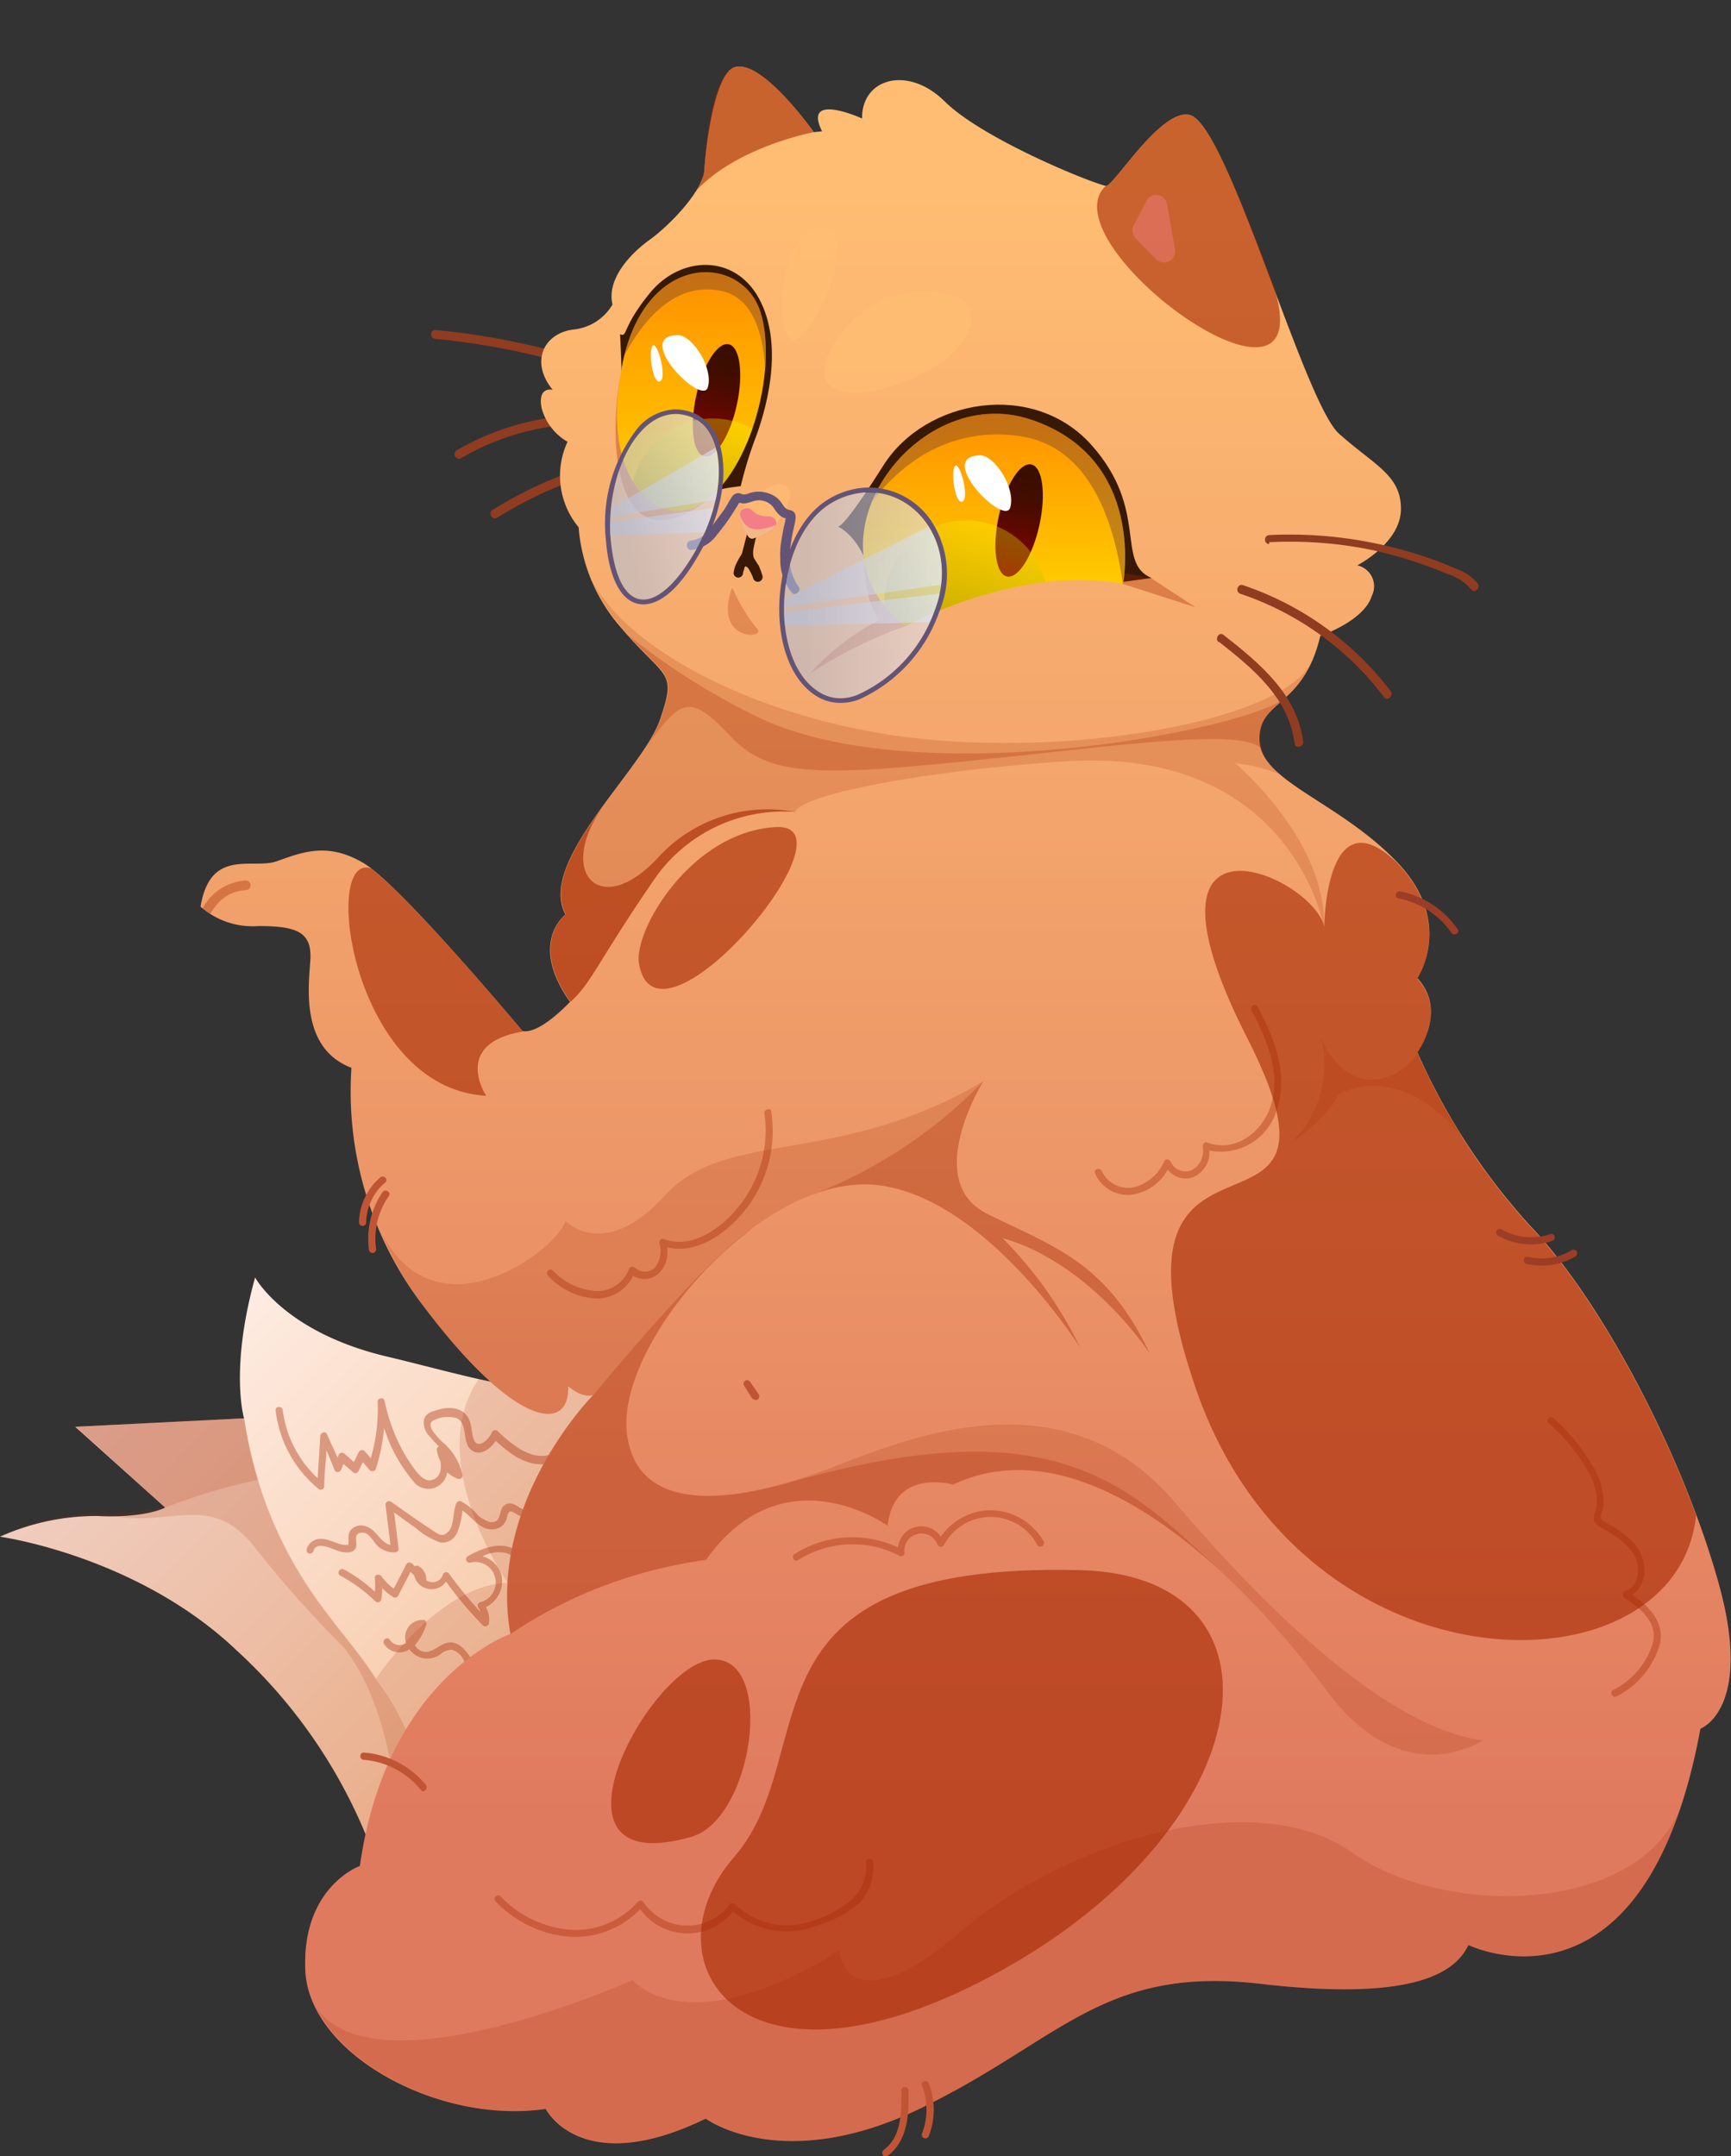 <svg xmlns="http://www.w3.org/2000/svg" xmlns:xlink="http://www.w3.org/1999/xlink" viewBox="0 0 118.95 148.13"><rect x="0" y="0" width="118.95" height="148.13" fill="#333333" stroke="none"/><defs><style>.cls-1{fill:none;}.cls-2{isolation:isolate;}.cls-3{fill:#903c21;}.cls-4{fill:url(#Áåçûìÿííûé_ãðàäèåíò_487);}.cls-11,.cls-33,.cls-35,.cls-5,.cls-6,.cls-8,.cls-9{fill:#a62700;}.cls-5{opacity:0.16;}.cls-11,.cls-15,.cls-17,.cls-20,.cls-25,.cls-33,.cls-35,.cls-5,.cls-6,.cls-8,.cls-9{mix-blend-mode:multiply;}.cls-6{opacity:0.38;}.cls-7{fill:url(#Áåçûìÿííûé_ãðàäèåíò_150);}.cls-8{opacity:0.18;}.cls-9{opacity:0.25;}.cls-10{fill:#381905;}.cls-11{opacity:0.35;}.cls-12{fill:url(#Áåçûìÿííûé_ãðàäèåíò_291);}.cls-13{fill:url(#Áåçûìÿííûé_ãðàäèåíò_290);}.cls-14{clip-path:url(#clip-path);}.cls-15{fill:url(#Áåçûìÿííûé_ãðàäèåíò_114);}.cls-16,.cls-21{opacity:0.32;}.cls-16,.cls-21,.cls-22,.cls-27,.cls-28,.cls-29,.cls-30,.cls-31,.cls-32,.cls-34{mix-blend-mode:screen;}.cls-16{fill:url(#Áåçûìÿííûé_ãðàäèåíò_450);}.cls-17{fill:#834a2c;opacity:0.47;}.cls-18{fill:#fff;}.cls-19{clip-path:url(#clip-path-2);}.cls-20{fill:url(#Áåçûìÿííûé_ãðàäèåíò_114-2);}.cls-21{fill:url(#Áåçûìÿííûé_ãðàäèåíò_450-2);}.cls-22{fill:#ffbd73;opacity:0.68;}.cls-23{fill:#f9d4b9;}.cls-24,.cls-34{fill:#f37e88;}.cls-25{fill:#f3b888;}.cls-26{fill:#635477;}.cls-27,.cls-28,.cls-29,.cls-30,.cls-31,.cls-32{opacity:0.58;}.cls-27{fill:url(#Áåçûìÿííûé_ãðàäèåíò_198);}.cls-28{fill:url(#Áåçûìÿííûé_ãðàäèåíò_198-2);}.cls-29{fill:url(#Áåçûìÿííûé_ãðàäèåíò_198-3);}.cls-30{fill:url(#Áåçûìÿííûé_ãðàäèåíò_198-4);}.cls-31{fill:url(#Áåçûìÿííûé_ãðàäèåíò_198-5);}.cls-32{fill:url(#Áåçûìÿííûé_ãðàäèåíò_198-6);}.cls-33{opacity:0.6;}.cls-34{opacity:0.42;}.cls-35{opacity:0.36;}.cls-36{fill:#c05536;}.cls-37{fill:#9b3d27;}</style><linearGradient id="Áåçûìÿííûé_ãðàäèåíò_487" x1="11.72" y1="84.73" x2="47.41" y2="120.42" gradientUnits="userSpaceOnUse"><stop offset="0" stop-color="#ffefe8"/><stop offset="0.42" stop-color="#fad9c2"/><stop offset="1" stop-color="#f3b888"/></linearGradient><linearGradient id="Áåçûìÿííûé_ãðàäèåíò_150" x1="66.39" y1="135.43" x2="66.39" y2="7.63" gradientUnits="userSpaceOnUse"><stop offset="0.12" stop-color="#e07a5f"/><stop offset="0.48" stop-color="#ed9768"/><stop offset="1" stop-color="#ffbd73"/></linearGradient><linearGradient id="Áåçûìÿííûé_ãðàäèåíò_291" x1="68.31" y1="38.44" x2="68.31" y2="23.86" gradientUnits="userSpaceOnUse"><stop offset="0.16" stop-color="#ffcd00"/><stop offset="1" stop-color="#ff9000"/></linearGradient><linearGradient id="Áåçûìÿííûé_ãðàäèåíò_290" x1="47.51" y1="30.54" x2="47.51" y2="14.14" gradientUnits="userSpaceOnUse"><stop offset="0.07" stop-color="#ffcd00"/><stop offset="1" stop-color="#ff9000"/></linearGradient><clipPath id="clip-path" transform="translate(0 4.57)"><path class="cls-1" d="M62.26,38.44s7.79-4.28,14.91-2.89c0,0,1.67-8.63-6.34-11.3S54.81,33,62.26,38.44Z"/></clipPath><linearGradient id="Áåçûìÿííûé_ãðàäèåíò_114" x1="54.38" y1="23.95" x2="54.38" y2="16.07" gradientTransform="matrix(0, 1, -1, 0, 90.04, -23.19)" gradientUnits="userSpaceOnUse"><stop offset="0" stop-color="#9d0000"/><stop offset="0.16" stop-color="#820400"/><stop offset="0.39" stop-color="#620800"/><stop offset="0.61" stop-color="#4b0b00"/><stop offset="0.82" stop-color="#3d0d00"/><stop offset="1" stop-color="#380e00"/></linearGradient><linearGradient id="Áåçûìÿííûé_ãðàäèåíò_450" x1="52.01" y1="31.85" x2="52.01" y2="20.61" gradientTransform="matrix(0.98, 0.21, -0.21, 0.98, 21.15, 0.06)" gradientUnits="userSpaceOnUse"><stop offset="0"/><stop offset="0.48" stop-color="#818100"/><stop offset="0.84" stop-color="#dbdb00"/><stop offset="1" stop-color="#ff0"/></linearGradient><clipPath id="clip-path-2" transform="translate(0 4.57)"><path class="cls-1" d="M47.8,30.26c3.62-1.77,5.73-9.4,4.45-13.41s-8-4.23-9.52,3.78S45.29,31.49,47.8,30.26Z"/></clipPath><linearGradient id="Áåçûìÿííûé_ãðàäèåíò_114-2" x1="32.32" y1="20.3" x2="32.32" y2="12.42" gradientTransform="translate(65.61 -9.39) rotate(90)" xlink:href="#Áåçûìÿííûé_ãðàäèåíò_114"/><linearGradient id="Áåçûìÿííûé_ãðàäèåíò_450-2" x1="33.51" y1="28.71" x2="33.51" y2="17.46" xlink:href="#Áåçûìÿííûé_ãðàäèåíò_450"/><linearGradient id="Áåçûìÿííûé_ãðàäèåíò_198" x1="-59.88" y1="176.99" x2="-49.03" y2="176.99" gradientTransform="translate(4.84 213.31) rotate(180)" gradientUnits="userSpaceOnUse"><stop offset="0" stop-color="#e1e9fc"/><stop offset="0.87" stop-color="#b4c1db"/></linearGradient><linearGradient id="Áåçûìÿííûé_ãðàäèåíò_198-2" x1="-82.71" y1="159.58" x2="-74.02" y2="159.58" gradientTransform="matrix(-0.97, 0.24, -0.24, -0.97, 8.11, 203.91)" xlink:href="#Áåçûìÿííûé_ãðàäèåíò_198"/><linearGradient id="Áåçûìÿííûé_ãðàäèåíò_198-3" x1="-59.88" y1="175.98" x2="-49.03" y2="175.98" xlink:href="#Áåçûìÿííûé_ãðàäèåíò_198"/><linearGradient id="Áåçûìÿííûé_ãðàäèåíò_198-4" x1="-59.88" y1="178.94" x2="-49.03" y2="178.94" xlink:href="#Áåçûìÿííûé_ãðàäèåíò_198"/><linearGradient id="Áåçûìÿííûé_ãðàäèåíò_198-5" x1="-82.71" y1="160.85" x2="-74.01" y2="160.85" gradientTransform="matrix(-0.97, 0.24, -0.24, -0.97, 8.11, 203.91)" xlink:href="#Áåçûìÿííûé_ãðàäèåíò_198"/><linearGradient id="Áåçûìÿííûé_ãðàäèåíò_198-6" x1="-82.71" y1="158.25" x2="-74.02" y2="158.25" gradientTransform="matrix(-0.97, 0.24, -0.24, -0.97, 8.11, 203.91)" xlink:href="#Áåçûìÿííûé_ãðàäèåíò_198"/></defs><title>busy</title><g class="cls-2"><g id="Calque_2" data-name="Calque 2"><g id="Ñëîé_2" data-name="Ñëîé 2"><path class="cls-3" d="M29.92,18.71a50.11,50.11,0,0,1,12,2.67c.37.14.53-.45.16-.59A50.93,50.93,0,0,0,29.92,18.1c-.39,0-.39.57,0,.61Z" transform="translate(0 4.57)"/><path class="cls-3" d="M31.66,26.92a17.25,17.25,0,0,1,10.2-2.31c.39,0,.39-.57,0-.61a17.9,17.9,0,0,0-10.51,2.39.31.31,0,0,0,.31.53Z" transform="translate(0 4.57)"/><path class="cls-3" d="M34.16,31A27.44,27.44,0,0,1,42,27.65a.3.3,0,0,0-.16-.58,27.52,27.52,0,0,0-8,3.4c-.33.2,0,.73.31.52Z" transform="translate(0 4.57)"/><path class="cls-4" d="M17.53,83.19s2,3.75,9,5.42,12.39,3.61,14.78.77,8.25,6.24,8.25,6.24l-22.7,27.79-1.58-1.58a35.66,35.66,0,0,0-9-13C9.43,102.3,0,101,0,101a16.17,16.17,0,0,1,6.68-1.42c3.33.17,4.67-.58,4.67-.58L5.17,93.45l11.6-.58S15.77,89.53,17.53,83.19Z" transform="translate(0 4.57)"/><path class="cls-5" d="M17.71,97.05a33.26,33.26,0,0,1-.94-4.18l-11.6.58L11.35,99a40.56,40.56,0,0,1,6.36-1.9Z" transform="translate(0 4.57)"/><path class="cls-5" d="M41.32,89.38c-1.61,1.9-4.55,1.66-8.43.79-3.83,5.64,2,14,2,14-4.84.16-9.05,6.59-9.05,6.59-2.2-3.65-7.47-7.68-9.06-17.94l-11.6.58L11.35,99l0,0-.08,0-.08,0-.16.06-.12,0-.24.07-.16,0-.33.08-.19,0-.43.07-.2,0c-.4,0-.84.08-1.36.09s-.81,0-1.27,0A16.17,16.17,0,0,0,0,101s9.43,1.34,16.27,7.85a35.66,35.66,0,0,1,9,13l1.58,1.58,22.7-27.79S43.71,86.54,41.32,89.38Z" transform="translate(0 4.57)"/><path class="cls-5" d="M25.83,110.81c-.8-1.33-2-2.72-3.31-4.44a28.41,28.41,0,0,1-5.75-13.5l-11.6.58L11.35,99a7.93,7.93,0,0,1-3.43.6c4,.69,6.74-1.72,9.74,2.33a76.45,76.45,0,0,0,5.89,6.6c3.52,4.25,3.8,12.11,3.8,12.11l1.53-3.11A15.56,15.56,0,0,0,25.83,110.81Z" transform="translate(0 4.57)"/><path class="cls-6" d="M42.48,95,40,94.68a1.73,1.73,0,0,0-1,0,7.25,7.25,0,0,0-.8.51c-1.48.83-3-.5-4-1.44a.25.25,0,0,0-.41.11c-.21.48-1,1.22-1.26.39-.13-.39-.11-.83-.26-1.22-.34-.89-1.31-1-2.12-.76-.39.1-.87.22-1,.64a1.29,1.29,0,0,0,.39,1.21,7.78,7.78,0,0,0,.62.68.23.23,0,0,0-.15.21,2.41,2.41,0,0,0,.25.8c.1.56,0,1.18-.65,1.31s-1.28-1-1.6-1.45a12.13,12.13,0,0,1-1.58-4c-.05-.27-.49-.21-.48.06a12.08,12.08,0,0,1-.47,3.88l-.43-.49a.25.25,0,0,0-.39.05c-.11.24-.23.47-.34.7l-.65-.57a.25.25,0,0,0-.41.11l-.06.17c-.25-.54-.49-1.08-.74-1.63-.1-.24-.44-.09-.45.13l-.18,2.9a7.7,7.7,0,0,1-2.4-4.66c0-.31-.53-.31-.49,0a8.19,8.19,0,0,0,2.93,5.38.24.24,0,0,0,.41-.17c0-.82.11-1.64.16-2.46L23,96.44c.1.21.39.12.45-.06L23.6,96l.63.54a.24.24,0,0,0,.38,0c.11-.22.22-.44.32-.66l.49.56a.25.25,0,0,0,.41-.11,12.39,12.39,0,0,0,.56-2.81,10.46,10.46,0,0,0,2,3.65,1.28,1.28,0,0,0,1.91.21,1.38,1.38,0,0,0,.43-.8,2.27,2.27,0,0,0,.75.45.25.25,0,0,0,.31-.23,4.09,4.09,0,0,0-1.43-2.34c-.31-.33-1.27-1.22-.46-1.5a2.25,2.25,0,0,1,1.4-.13c.88.3.44,1.56,1,2.14s1.37.07,1.76-.55c1,.89,2.12,1.78,3.52,1.58a2.26,2.26,0,0,0,.84-.28c.36-.21.64-.53,1.08-.54a8.27,8.27,0,0,1,1.4.19l1.41.21C42.66,95.56,42.8,95.09,42.48,95Z" transform="translate(0 4.57)"/><path class="cls-6" d="M40.63,97.93A3.73,3.73,0,0,1,35.71,99c-.3-.19-.64-.42-1-.19s-.27.67-.5,1c-.34.45-1,0-1.32-.23a4.37,4.37,0,0,0-1.18-1,.26.26,0,0,0-.36.15c-.2.49-.15,1-.31,1.5a.92.92,0,0,1-.52.63c-.27.09-.55-.13-.76-.27-1-.65-1.95-1.33-2.9-2a.25.25,0,0,0-.37.21c.11.92.23,1.84.34,2.76-.45-.06-.77-.57-1.07-.86a1.37,1.37,0,0,0-.9-.47.91.91,0,0,0-.76.32c-.24.31-.11.66-.16,1-.62.11-1.22-.4-1.87-.4a1,1,0,0,0-1,.7.24.24,0,0,0,.47.13c.18-.71,1.3-.14,1.7,0s1.19.24,1.25-.39c0-.32-.16-.8.31-.86s.65.31.88.57a1.61,1.61,0,0,0,1.53.77.26.26,0,0,0,.18-.24c-.1-.83-.2-1.66-.31-2.5.5.37,1,.73,1.49,1.07a5.24,5.24,0,0,0,1.69,1,1.11,1.11,0,0,0,1.13-.63,5.56,5.56,0,0,0,.39-1.57c.74.5,1.25,1.48,2.29,1.27a1,1,0,0,0,.77-.81.93.93,0,0,1,.12-.33c.16-.15.3,0,.45.07a5.07,5.07,0,0,0,.61.32,4.25,4.25,0,0,0,5.06-1.54C41.22,97.92,40.8,97.67,40.63,97.93Z" transform="translate(0 4.57)"/><path class="cls-6" d="M38.78,103.2a1.19,1.19,0,0,1-1.75.32,16.75,16.75,0,0,1-1.2-1.33c-1.1-1-2.53-.5-3.68.15a.24.24,0,0,0,.18.44A1.4,1.4,0,1,1,33,105.5a.24.24,0,0,0-.11.4.88.88,0,0,1,.12.26,26.62,26.62,0,0,1-2.14-2.6.24.24,0,0,0-.44.06.74.74,0,0,1-1.14.37.21.21,0,0,0,0-.11,1,1,0,0,0-.51-.84.21.21,0,0,0-.27,0l-.2-.19a.25.25,0,0,0-.39.05c-.28.56-.57,1.11-.86,1.67a3.61,3.61,0,0,1-.85-.85c-.12-.18-.48-.14-.45.13a5.78,5.78,0,0,1,0,.93,10.37,10.37,0,0,0-2.13-1.53c-.28-.15-.53.27-.25.42a10.77,10.77,0,0,1,2.41,1.77.25.25,0,0,0,.41-.11,7,7,0,0,0,.07-.8,3.44,3.44,0,0,0,.75.62.24.24,0,0,0,.33-.08l.86-1.65.25.23a1.22,1.22,0,0,0,2.19.44,25.7,25.7,0,0,0,2.53,3,.25.25,0,0,0,.42-.17,1.75,1.75,0,0,0-.21-1.08,2,2,0,0,0,1.08-2.17,1.88,1.88,0,0,0-1.31-1.32,2.37,2.37,0,0,1,1.64-.22c.67.2,1,.86,1.47,1.35a2,2,0,0,0,1.44.78,1.7,1.7,0,0,0,1.46-.82A.24.24,0,0,0,38.78,103.2Z" transform="translate(0 4.57)"/><path class="cls-6" d="M38.65,108.08a15.33,15.33,0,0,1-3.18,2,3.75,3.75,0,0,1-1.57.39,1.58,1.58,0,0,1-1.39-.88c-.45-.75-1.11-1.69-2.11-1.18-.53.28-1,.75-1.62.35a1,1,0,0,1-.27-.3,4.05,4.05,0,0,0,.79-1.44.25.25,0,0,0-.17-.3,1.19,1.19,0,0,0-1.22,1.59.8.8,0,0,1-1.11-.21c-.15-.28-.57,0-.42.25a1.25,1.25,0,0,0,1.6.48l.15-.1a1.51,1.51,0,0,0,2.12.36,1.19,1.19,0,0,1,.81-.32,1.28,1.28,0,0,1,.77.64,4.08,4.08,0,0,0,.89,1.18,2.85,2.85,0,0,0,2.8,0A15.57,15.57,0,0,0,39,108.43C39.25,108.23,38.9,107.88,38.65,108.08Z" transform="translate(0 4.57)"/><path class="cls-7" d="M55.92,4.51S52.36-.56,50.47.05c-1.37.44-2,5.59-2.06,7s-2.26,3.76-3.79,4.87-2.92,2.81-2.53,4.43a3.52,3.52,0,0,1-2.7,1.72c-2,.25-3,2.2-1.41,4.14,0,0-1.06-.27-.76,1.26A3.82,3.82,0,0,0,39,25.78a5.53,5.53,0,0,0,.76,5.87,11.86,11.86,0,0,0,3,7c3,3.5,3.78,2.78,2.58,6.25s-8.45,9.74-6.48,13.36c0,0-2.58,1.92.31,6,0,0-2.09,2.25-3.26,2,0,0-8.37-10-10.9-11.52s-4.34-.72-6-.14-4.56-.94-5.23,3.12a5.45,5.45,0,0,0,4,1.33c2.76,0,3.68.48,3.54,2.42s-.61,6,2.83,7.32A24.26,24.26,0,0,0,29.28,85.4c6.22,8.18,9.89,8.47,9.77,5.26,0,0,.91.83,1.71.62,0,0-7.26,7.3-5.68,16.4,0,0-8.51,2.92-10.35,15.94,0,0-4,1.42-3.75,7.18s9.18,10.6,16.52,9.51c0,0,2.42,4.84,11,.67,0,0,5.26,3.92,14.85-.75s12.44-9.77,23.29-8.51,13.43-.92,14.27-2.67c0,0,12.1,5.92,15.94-14.86,0,0,3.67-1.33,1.25-10s-7.93-19.28-12.94-24.54a44.14,44.14,0,0,1-7.76-11.93s2.09-2.84,0-5.09c0,0,2.59-3.84-1.42-8s-9.34-5.5-9.43-8.34,3-2.17,4.18-7.18c0,0,3-1,3.54-2.75a1.47,1.47,0,0,0-1-2.09s3-1.54,3-3.88-1.84-3-4.26-5.17S84.33,3.85,81.73,3.32c-2-.42-5.25,5-5.75,4.88-1.34-.33-8.52-3.29-11.06-5.8S59.2.82,59.24,3.57c0,0-4.13-1.88-2.75.88Z" transform="translate(0 4.57)"/><path class="cls-8" d="M92.92,122.7c-6.43-4.59-19.28-1.08-27,5.51s-8.27,1.25-8.27,1.25c-10.59,6.51-14.18,2-14.18,2s-17.72,7.94-21.77,1.84c2.23,4.56,9.6,7.92,15.84,7,0,0,2.42,4.84,11,.67,0,0,5.26,3.92,14.85-.75s12.44-9.77,23.29-8.51,13.43-.92,14.27-2.67c0,0,10.21,5,14.85-10.33C113.46,127.09,99.31,127.27,92.92,122.7Z" transform="translate(0 4.57)"/><path class="cls-8" d="M61,100.25c.41-4,4.5-2.83,4.5-2.83,9.35-4.43,20.32,6.89,25.62,14.1S101.87,115,101.87,115c-5.81-.84-13.13-7-21.22-16.45s-19.86-3.58-24.29-2S43.93,100.17,43.09,94,52,76.47,59.7,76.8,74.22,88,74.22,88a27.85,27.85,0,0,0-5.34-7.52C75,82.23,79,88.4,79,88.4c-3-6.34-6.68-7.34-11.18-9.59s-.25-9.1-.25-9.1c-10,5.92-17.7,3.25-21.87,7.84s-6.84,1.76-6.84,1.76c-.6,2-8.79,8.15-12.6.9a25.23,25.23,0,0,0,3,5.19c6.22,8.18,9.89,8.47,9.77,5.26,0,0,.91.83,1.71.62,0,0-7.26,7.3-5.68,16.4a31.79,31.79,0,0,1,13.44-5.09C53.86,95.08,61,100.25,61,100.25Z" transform="translate(0 4.57)"/><path class="cls-8" d="M84.89,47.86a11.09,11.09,0,0,1,3.22.84,3.43,3.43,0,0,1-1.54-2.44c-.07-2.47,2.26-2.29,3.63-5.5-1.6,3.93-15,6.5-26.15,5.5s-20.87-6-23.39-11a13.36,13.36,0,0,0,2.13,3.39c3,3.5,3.78,2.78,2.58,6.25s-8.45,9.74-6.48,13.36c0,0-2.58,1.92.31,6C40.62,63,41.06,61.53,44.85,56a10.78,10.78,0,0,1,9.79-4.79c.51-1.28,9.6-2.89,18.34-3.46,15.81-1.16,18,11.36,18,11.36C91.12,53.84,86.37,49.18,84.89,47.86Z" transform="translate(0 4.57)"/><path class="cls-8" d="M90.79,66.75a7.51,7.51,0,0,1-2,7.13s2.46-1.62,3.13-3.21c0,0,4.16-2.76,8.82,3.21a43.9,43.9,0,0,1-3.32-6.17C96.59,69.38,92.87,71.38,90.79,66.75Z" transform="translate(0 4.57)"/><path class="cls-9" d="M43.09,94c-.55-4.08,3.54-10.41,8.6-14.15-3,1.78-10.93,11.44-10.93,11.44s-7.26,7.3-5.68,16.4a31.79,31.79,0,0,1,13.44-5.09C53.86,95.08,61,100.25,61,100.25c.41-4,4.5-2.83,4.5-2.83,6.09-2.88,12.87.91,18.32,5.9-6.41-6-11.4-11.25-29.72-6h0C49.63,98.59,43.8,99.22,43.09,94Z" transform="translate(0 4.57)"/><path class="cls-9" d="M88.32,43.36c-2.38,2.16-25.87,6.82-36.8,1.06a46.89,46.89,0,0,1-8.37-5.37c2.7,3,3.37,2.51,2.22,5.84a9.26,9.26,0,0,1-1.07,2c2.49-3.45,3.05-3.9,5.89-.89s6.4,2.78,20,1.33c9.21-1,15.8-1.77,16.57-.33a2.57,2.57,0,0,1-.16-.75C86.53,44.77,87.36,44.24,88.32,43.36Z" transform="translate(0 4.57)"/><path class="cls-10" d="M79.13,35.14,77,35.43l-8.4-3.49s-8.1,5.5-8.82,2.88-2.21-3.22-2.21-3.22.24.39,3.13-4.19S71,21.52,75,26,76.62,34.08,79.13,35.14Z" transform="translate(0 4.57)"/><path class="cls-10" d="M50.9,28.83A28.42,28.42,0,0,1,52,25.29c.75-2.1,1.84-6.26.15-9.36S46.7,13,44.61,15.62c-1.91,2.36-1.47,3-2,2.77,0,0,.18,3.11.07,4.53,0,0,3.09,7.64,4.71,7S48.81,29.07,50.9,28.83Z" transform="translate(0 4.57)"/><path class="cls-11" d="M42.56,21.67s-.88,4.86.59,7.92,4.77.86,5.58.05S42.56,21.67,42.56,21.67Z" transform="translate(0 4.57)"/><path class="cls-11" d="M59.42,34.21s0,2.59,1,3.81a16.65,16.65,0,0,0-4.78,3.7,29.59,29.59,0,0,1,6.62-3.28l2.62-3.67s8.45-.45,12.29.78,5,1.61,5,1.61l-3.05-2-4.85-.93-5.93-4.9Z" transform="translate(0 4.57)"/><path class="cls-12" d="M62.26,38.44s7.79-4.28,14.91-2.89c0,0,1.67-8.63-6.34-11.3S54.81,33,62.26,38.44Z" transform="translate(0 4.57)"/><path class="cls-13" d="M47.8,30.26c3.62-1.77,5.73-9.4,4.45-13.41s-8-4.23-9.52,3.78S45.29,31.49,47.8,30.26Z" transform="translate(0 4.57)"/><g class="cls-14"><ellipse class="cls-15" cx="70.03" cy="31.2" rx="3.94" ry="1.43" transform="translate(24.64 97.54) rotate(-77.71)"/><path class="cls-16" d="M71.88,38a5.62,5.62,0,1,1-4.3-6.69A5.62,5.62,0,0,1,71.88,38Z" transform="translate(0 4.57)"/><path class="cls-17" d="M57.06,35.15s3.54-11.09,13-9.76,7.21,20.07,7.21,20.07,7.31-21.62,4.6-27.77S78.69,2.49,72.14,4.86s-12,14.08-12,14.08Z" transform="translate(0 4.57)"/><path class="cls-18" d="M67.35,26.71c1,0,2.47,2.26,2.07,3.59S64.23,26.77,67.35,26.71Z" transform="translate(0 4.57)"/><path class="cls-18" d="M65.64,27.43c.34-.26,1,2.26.49,2.46S65.3,27.7,65.64,27.43Z" transform="translate(0 4.57)"/></g><g class="cls-19"><ellipse class="cls-20" cx="49.25" cy="22.93" rx="3.94" ry="1.43" transform="translate(16.35 70.74) rotate(-77.71)"/><path class="cls-21" d="M54.46,31a5.62,5.62,0,1,1-4.29-6.69A5.62,5.62,0,0,1,54.46,31Z" transform="translate(0 4.57)"/><path class="cls-17" d="M40.62,26s2.61-12,9-10.57.61,20.75.61,20.75S57.41,14.87,55.55,8.7,53.28-6.52,48.89-4.19s-8,14-8,14Z" transform="translate(0 4.57)"/><path class="cls-18" d="M46.57,18.45c1,0,2.47,2.26,2.07,3.59S43.45,18.51,46.57,18.45Z" transform="translate(0 4.57)"/><path class="cls-18" d="M44.86,19.17c.34-.26,1,2.25.49,2.46S44.52,19.43,44.86,19.17Z" transform="translate(0 4.57)"/></g><path class="cls-10" d="M52.14,34.29a6.53,6.53,0,0,1-.35-.56,1.48,1.48,0,0,1,0-.66c.05-.25.1-.5.17-.75a.33.33,0,0,0-.63-.18c-.07.26-.35,1.35-.36,1.36a4.37,4.37,0,0,0-.32.55,2,2,0,0,0-.24.74.32.32,0,0,0,.33.32.33.33,0,0,0,.32-.31,1.29,1.29,0,0,1,.08-.26.2.2,0,0,0,0-.08.83.83,0,0,0,.07-.13.43.43,0,0,1,.21.14,4,4,0,0,1,.33.65.33.33,0,1,0,.63-.18A5.51,5.51,0,0,0,52.14,34.29Z" transform="translate(0 4.57)"/><path class="cls-22" d="M51,30.42s1.77-2.08,2.91-1.65-.61,2.73-.61,2.73l-1.87-.18Z" transform="translate(0 4.57)"/><path class="cls-23" d="M52.73,30.9a1.44,1.44,0,0,1-1-.37.53.53,0,0,0-.69-.11c-.51.3.11,1.4.39,1.86a.3.3,0,0,0,.35.13c.53-.16,1.76-.61,1.56-1.15A.55.55,0,0,0,52.73,30.9Z" transform="translate(0 4.57)"/><path class="cls-24" d="M52.73,30.9a1.44,1.44,0,0,1-1-.37.53.53,0,0,0-.69-.11c-.51.3.11,1.4.39,1.86a.3.3,0,0,0,.35.13c.53-.16,1.76-.61,1.56-1.15A.55.55,0,0,0,52.73,30.9Z" transform="translate(0 4.57)"/><path class="cls-25" d="M51.42,32.28a.3.3,0,0,0,.35.13c.44-.14,1.39-.48,1.56-.91-1.45.54-2.16.35-2.49-.74A3.24,3.24,0,0,0,51.42,32.28Z" transform="translate(0 4.57)"/><path class="cls-22" d="M56.82,21.67c-.94-1.38,2-6.33,6.85-6.21s3.19,3.47.76,5.05S57.87,23.21,56.82,21.67Z" transform="translate(0 4.57)"/><path class="cls-22" d="M54.59,18.76c1.26-.14,4.72-7.43,1.84-7.6S53.05,18.93,54.59,18.76Z" transform="translate(0 4.57)"/><path class="cls-26" d="M54.92,35.8a3.39,3.39,0,0,1-.64-2.49,13.53,13.53,0,0,1,.28-1.67c.1-.5.31-1.06-.33-1.18-.32-.06-.41-.35-.6-.58a1.54,1.54,0,0,0-.6-.47,2.1,2.1,0,0,0-1.48-.12,1.24,1.24,0,0,1-.42.11c-.13,0-.23-.08-.36-.09a.52.52,0,0,0-.47.25c-.23.33-.39.7-.62,1s-.59.83-.92,1.21a1.85,1.85,0,0,1-1.29.8.33.33,0,0,0,0,.65,2.55,2.55,0,0,0,1.81-1.07,13.78,13.78,0,0,0,1.3-1.83,3,3,0,0,0,.2-.34l.09,0c.43.14.83-.18,1.27-.18a1.25,1.25,0,0,1,1.07.58,2,2,0,0,0,.44.51,1.05,1.05,0,0,0,.26.13l.07,0c0,.24-.1.49-.14.72s-.1.53-.14.79a5.82,5.82,0,0,0-.08,1.32,3.5,3.5,0,0,0,.84,2.35A.33.33,0,0,0,54.92,35.8Z" transform="translate(0 4.57)"/><path class="cls-27" d="M59.05,43.11a2.91,2.91,0,0,1-2.56,0c-3.79-2-3.35-10.73.62-13.09,4.42-2.62,9.15,2,7.14,7.31A10,10,0,0,1,59.05,43.11Z" transform="translate(0 4.57)"/><path class="cls-28" d="M47.78,24.21c-3.41-1.7-6.2,3.34-5.82,8.23s2.84,5.7,5.54,1.33S49.74,25.19,47.78,24.21Z" transform="translate(0 4.57)"/><path class="cls-26" d="M59.73,29.25c3.42,0,6.13,3.81,4.52,8.06a10,10,0,0,1-5.2,5.8,3.07,3.07,0,0,1-1.29.29,2.68,2.68,0,0,1-1.27-.31c-3.79-2-3.35-10.73.62-13.09a5.12,5.12,0,0,1,2.62-.75Zm0-.33a5.46,5.46,0,0,0-2.79.8c-2.43,1.45-3.45,5-3.39,7.79s1.11,5,2.78,5.87a3.14,3.14,0,0,0,1.43.34,3.45,3.45,0,0,0,1.43-.31,10.33,10.33,0,0,0,5.37-6A6.63,6.63,0,0,0,64,31.23a5.19,5.19,0,0,0-4.24-2.31Z" transform="translate(0 4.57)"/><path class="cls-26" d="M46.44,23.87a3,3,0,0,1,1.34.34c2,1,2.42,5.19-.28,9.56-1.2,1.93-2.35,2.85-3.29,2.85-1.18,0-2-1.45-2.25-4.18-.33-4.23,1.71-8.57,4.48-8.57Zm0-.32a3.58,3.58,0,0,0-2.61,1.28,10.63,10.63,0,0,0-2.2,7.64c.22,2.85,1.16,4.48,2.58,4.48,1.12,0,2.35-1,3.56-3,1.68-2.71,2.33-5.74,1.71-7.91a3.22,3.22,0,0,0-1.55-2.11,3.31,3.31,0,0,0-1.49-.37Z" transform="translate(0 4.57)"/><path class="cls-29" d="M64.57,36.21,53.89,37.49c0,.32,0,.63.06.95l9.92-.27c.13-.28.26-.55.38-.86A8,8,0,0,0,64.57,36.21Z" transform="translate(0 4.57)"/><path class="cls-30" d="M63.81,31.61l-9.91,5c0,.18,0,.35,0,.53L64.66,35.6A6,6,0,0,0,63.81,31.61Z" transform="translate(0 4.57)"/><path class="cls-31" d="M49.18,26.18,42,30.34c0,.2,0,.4-.05.61l7.22-1.18A7.75,7.75,0,0,0,49.18,26.18Z" transform="translate(0 4.57)"/><path class="cls-32" d="M41.93,31.3c0,.3,0,.6,0,.9L48.43,32a13.14,13.14,0,0,0,.6-1.68Z" transform="translate(0 4.57)"/><path class="cls-33" d="M55.92,4.51c-.14-.17-.27-.35-.4-.54C54.54,2.68,52-.44,50.47.05s-2,5.59-2.06,7a3.24,3.24,0,0,1-.6,1.52C50.6,5.51,55.92,4.51,55.92,4.51Z" transform="translate(0 4.57)"/><path class="cls-33" d="M81.73,3.32c-2-.42-5.25,5-5.75,4.88-4.18,4,15.24,18.11,11.5,6.76C85.36,9.39,83.14,3.61,81.73,3.32Z" transform="translate(0 4.57)"/><path class="cls-33" d="M74.22,103.3C50,102.69,56.72,115.78,50.45,123s.5,17.76,18.46,7.75S89.08,103.67,74.22,103.3Z" transform="translate(0 4.57)"/><path class="cls-33" d="M47.51,121.62c4.24-1.22,5.8-12.35,1.49-12.18S36.48,124.79,47.51,121.62Z" transform="translate(0 4.57)"/><path class="cls-33" d="M91,59.08c-.9-3.61-13.8-9.07-5.29,7.67s-10.85,2.63-3.56,24,33.1,21.4,34.4,8.78c-2.8-7.53-7.27-15.5-11.4-19.84a44.14,44.14,0,0,1-7.76-11.93s2.09-2.84,0-5.09c0,0,2.59-3.84-1.42-8C91.08,50,91,59.08,91,59.08Z" transform="translate(0 4.57)"/><path class="cls-33" d="M43.91,61.64c-.4-2.26,3.58-9.09,9.42-9.39S45.14,68.67,43.91,61.64Z" transform="translate(0 4.57)"/><path class="cls-33" d="M33.41,70.71S31,67.12,35.94,66.29c0,0-7.51-8.94-10.45-11.2C22.07,53.91,24.16,70.21,33.41,70.71Z" transform="translate(0 4.57)"/><path class="cls-33" d="M45.26,54.3c-4,4.39-7.13,1.08-3.74-3.58-2,2.71-3.72,5.52-2.63,7.53,0,0-2.58,1.92.31,6C40.62,63,41.06,61.53,44.85,56a10.78,10.78,0,0,1,9.79-4.79A10.18,10.18,0,0,0,45.26,54.3Z" transform="translate(0 4.57)"/><path class="cls-9" d="M55.91,77.47l-.32.14a10.07,10.07,0,0,1,4.11-.81C67.38,77.14,74.22,88,74.22,88a27.85,27.85,0,0,0-5.34-7.52C75,82.23,79,88.4,79,88.4c-3-6.34-6.68-7.34-11.18-9.59s-.25-9.1-.25-9.1A32.72,32.72,0,0,1,55.91,77.47Z" transform="translate(0 4.57)"/><path class="cls-9" d="M50.32,35.79A12.14,12.14,0,0,0,52,38.6C52.82,39.34,48.92,39.58,50.32,35.79Z" transform="translate(0 4.57)"/><path class="cls-34" d="M78.77,9.24l-.87,1.68a.76.76,0,0,0,.14.89l1.39,1.42a.77.77,0,0,0,1.31-.67l-.54-3.1A.76.76,0,0,0,78.77,9.24Z" transform="translate(0 4.57)"/><path class="cls-35" d="M16.89,56.58a.33.33,0,0,0,0-.66,3.62,3.62,0,0,0-2.81,1.65c-.06.08-.1.18-.16.26a3.39,3.39,0,0,0,.52.39,5.42,5.42,0,0,1,.48-.67A2.79,2.79,0,0,1,16.89,56.58Z" transform="translate(0 4.57)"/><path class="cls-3" d="M87.21,32.68a28,28,0,0,1,7.19.56,29.39,29.39,0,0,1,3.45,1c.55.19,1.08.4,1.61.62a3.39,3.39,0,0,1,1.63,1.06c.23.32.68-.09.45-.41a3.3,3.3,0,0,0-1.47-1c-.59-.26-1.19-.5-1.79-.71a29.31,29.31,0,0,0-3.58-1,28.81,28.81,0,0,0-7.47-.61c-.39,0-.41.62,0,.61Z" transform="translate(0 4.57)"/><path class="cls-3" d="M85.23,36.22a20.61,20.61,0,0,1,9.88,7.11c.23.31.68-.1.45-.42a21.27,21.27,0,0,0-10.15-7.28c-.37-.12-.55.46-.18.59Z" transform="translate(0 4.57)"/><path class="cls-3" d="M83.75,39.51c2.29,1.8,4.83,3.86,5.21,7,.05.39.64.25.59-.14-.4-3.25-3.06-5.43-5.47-7.32-.31-.25-.63.27-.33.51Z" transform="translate(0 4.57)"/><path class="cls-35" d="M41.13,84.64a2.82,2.82,0,0,0,2.38-1.56A1.46,1.46,0,0,0,45.17,83a2,2,0,0,0,.66-1.89c2.18.58,4.42-1.21,5.62-2.87A8.77,8.77,0,0,0,53,71.8c0-.31-.52-.18-.47.13a8.33,8.33,0,0,1-1.37,5.86c-1.13,1.66-3.4,3.58-5.55,2.76-.19-.08-.33.13-.3.3A1.79,1.79,0,0,1,45,82.52a1,1,0,0,1-1.37,0,.25.25,0,0,0-.41.1,2.31,2.31,0,0,1-2.29,1.5A4.41,4.41,0,0,1,38,82.72c-.22-.22-.57.12-.34.34A4.72,4.72,0,0,0,41.13,84.64Z" transform="translate(0 4.57)"/><path class="cls-35" d="M68.08,99.18A4.22,4.22,0,0,0,64.65,101a1.61,1.61,0,0,0-2.94.74,7.43,7.43,0,0,0-7.11.45c-.27.17,0,.59.24.42a7,7,0,0,1,6.95-.31.24.24,0,0,0,.37-.21,1.17,1.17,0,0,1,2.25-.57.25.25,0,0,0,.45.06,3.64,3.64,0,0,1,6.43,0c.15.28.58,0,.43-.25A4.25,4.25,0,0,0,68.08,99.18Z" transform="translate(0 4.57)"/><path class="cls-35" d="M59.51,123.36A3.08,3.08,0,0,1,58.45,126a7.86,7.86,0,0,1-2.65,1.4,5.1,5.1,0,0,1-5.27-1.13.25.25,0,0,0-.39,0,3.63,3.63,0,0,1-5.93-.18.25.25,0,0,0-.39,0A5.65,5.65,0,0,1,39.2,128a7.35,7.35,0,0,1-4.81-2.31.25.25,0,0,0-.35.35,7.91,7.91,0,0,0,5.16,2.45,6.2,6.2,0,0,0,4.79-1.9,4,4,0,0,0,6.38.15,5.63,5.63,0,0,0,5.69,1A8.23,8.23,0,0,0,59,126.22a3.6,3.6,0,0,0,1-2.86C60,123.05,59.5,123.05,59.51,123.36Z" transform="translate(0 4.57)"/><path class="cls-35" d="M112.16,105a1.94,1.94,0,0,0,.83-1.49,2.84,2.84,0,0,0-1-2.35,7.47,7.47,0,0,0-1.24-.91,3,3,0,0,1-.69-.42c-.18-.19.08-.63.12-.86a4.88,4.88,0,0,0-.92-3.12,13.51,13.51,0,0,0-2.5-3c-.23-.21-.58.13-.35.35A12.43,12.43,0,0,1,109,96.3a5,5,0,0,1,.74,2,2.62,2.62,0,0,1-.12,1,.87.87,0,0,0-.06.65,1.11,1.11,0,0,0,.48.43c.26.15.52.3.77.47a4.6,4.6,0,0,1,1.4,1.27c.53.79.54,2.27-.54,2.62a.25.25,0,0,0-.05.45c1.11.74,2.37,1.72,1.93,3.23a5.42,5.42,0,0,1-2.71,3.12c-.28.15,0,.58.25.43a5.79,5.79,0,0,0,3-3.7C114.33,106.76,113.25,105.74,112.16,105Z" transform="translate(0 4.57)"/><path class="cls-35" d="M86,64.84C87,66.76,88,69,87.39,71.17c-.5,1.91-2.42,3.51-4.44,2.75-.2-.07-.33.14-.3.31a1.5,1.5,0,0,1-.74,1.58,1.09,1.09,0,0,1-1.45-.55c-.07-.18-.35-.26-.45-.06a3.15,3.15,0,0,1-2.1,1.8,2,2,0,0,1-2.19-1.1c-.11-.29-.58-.17-.47.13a2.44,2.44,0,0,0,2.51,1.48,3.37,3.37,0,0,0,2.48-1.72A1.57,1.57,0,0,0,82,76.3a1.86,1.86,0,0,0,1.11-1.83,4,4,0,0,0,4.63-2.8c.83-2.43-.18-4.94-1.32-7.08C86.28,64.31,85.86,64.56,86,64.84Z" transform="translate(0 4.57)"/><path class="cls-36" d="M25.16,79.45a3.7,3.7,0,0,1,1.32-2.79c.24-.2-.11-.55-.35-.34a4.17,4.17,0,0,0-1.46,3.13A.25.25,0,0,0,25.16,79.45Z" transform="translate(0 4.57)"/><path class="cls-36" d="M26.29,77.33a5.67,5.67,0,0,0-.93,4,.26.26,0,0,0,.31.17.26.26,0,0,0,.17-.3,5.07,5.07,0,0,1,.88-3.6C26.9,77.32,26.47,77.08,26.29,77.33Z" transform="translate(0 4.57)"/><path class="cls-37" d="M106.67,80.68c.3-.1.17-.57-.13-.47a4.12,4.12,0,0,1-3.36-.32.24.24,0,0,0-.25.42A4.58,4.58,0,0,0,106.67,80.68Z" transform="translate(0 4.57)"/><path class="cls-37" d="M108,81.32a4,4,0,0,1-3,.45.25.25,0,0,0-.13.48,4.55,4.55,0,0,0,3.4-.51A.24.24,0,0,0,108,81.32Z" transform="translate(0 4.57)"/><path class="cls-37" d="M96.22,56.67c-.31-.06-.44.42-.13.48a5.74,5.74,0,0,1,3.65,2.37c.18.26.61,0,.43-.25A6.27,6.27,0,0,0,96.22,56.67Z" transform="translate(0 4.57)"/><path class="cls-36" d="M61.94,139c0,1.41.06,3.19-1.21,4.13-.25.18,0,.61.25.42,1.43-1.06,1.49-2.92,1.45-4.55A.25.25,0,0,0,61.94,139Z" transform="translate(0 4.57)"/><path class="cls-36" d="M63.35,138.69a4.58,4.58,0,0,1,0,3.34.24.24,0,0,0,.18.3.25.25,0,0,0,.3-.17,5,5,0,0,0,0-3.6C63.72,138.27,63.24,138.39,63.35,138.69Z" transform="translate(0 4.57)"/><path class="cls-36" d="M51.55,90.37a.25.25,0,0,0-.34-.08.24.24,0,0,0-.08.33l.53.85a.28.28,0,0,0,.17.11.23.23,0,0,0,.23,0,.27.27,0,0,0,.09-.34Z" transform="translate(0 4.57)"/><path class="cls-36" d="M28.92,118.4c.2.24.54-.11.34-.35A6.12,6.12,0,0,0,25,115.83c-.32,0-.32.47,0,.5A5.62,5.62,0,0,1,28.92,118.4Z" transform="translate(0 4.57)"/></g></g></g></svg>